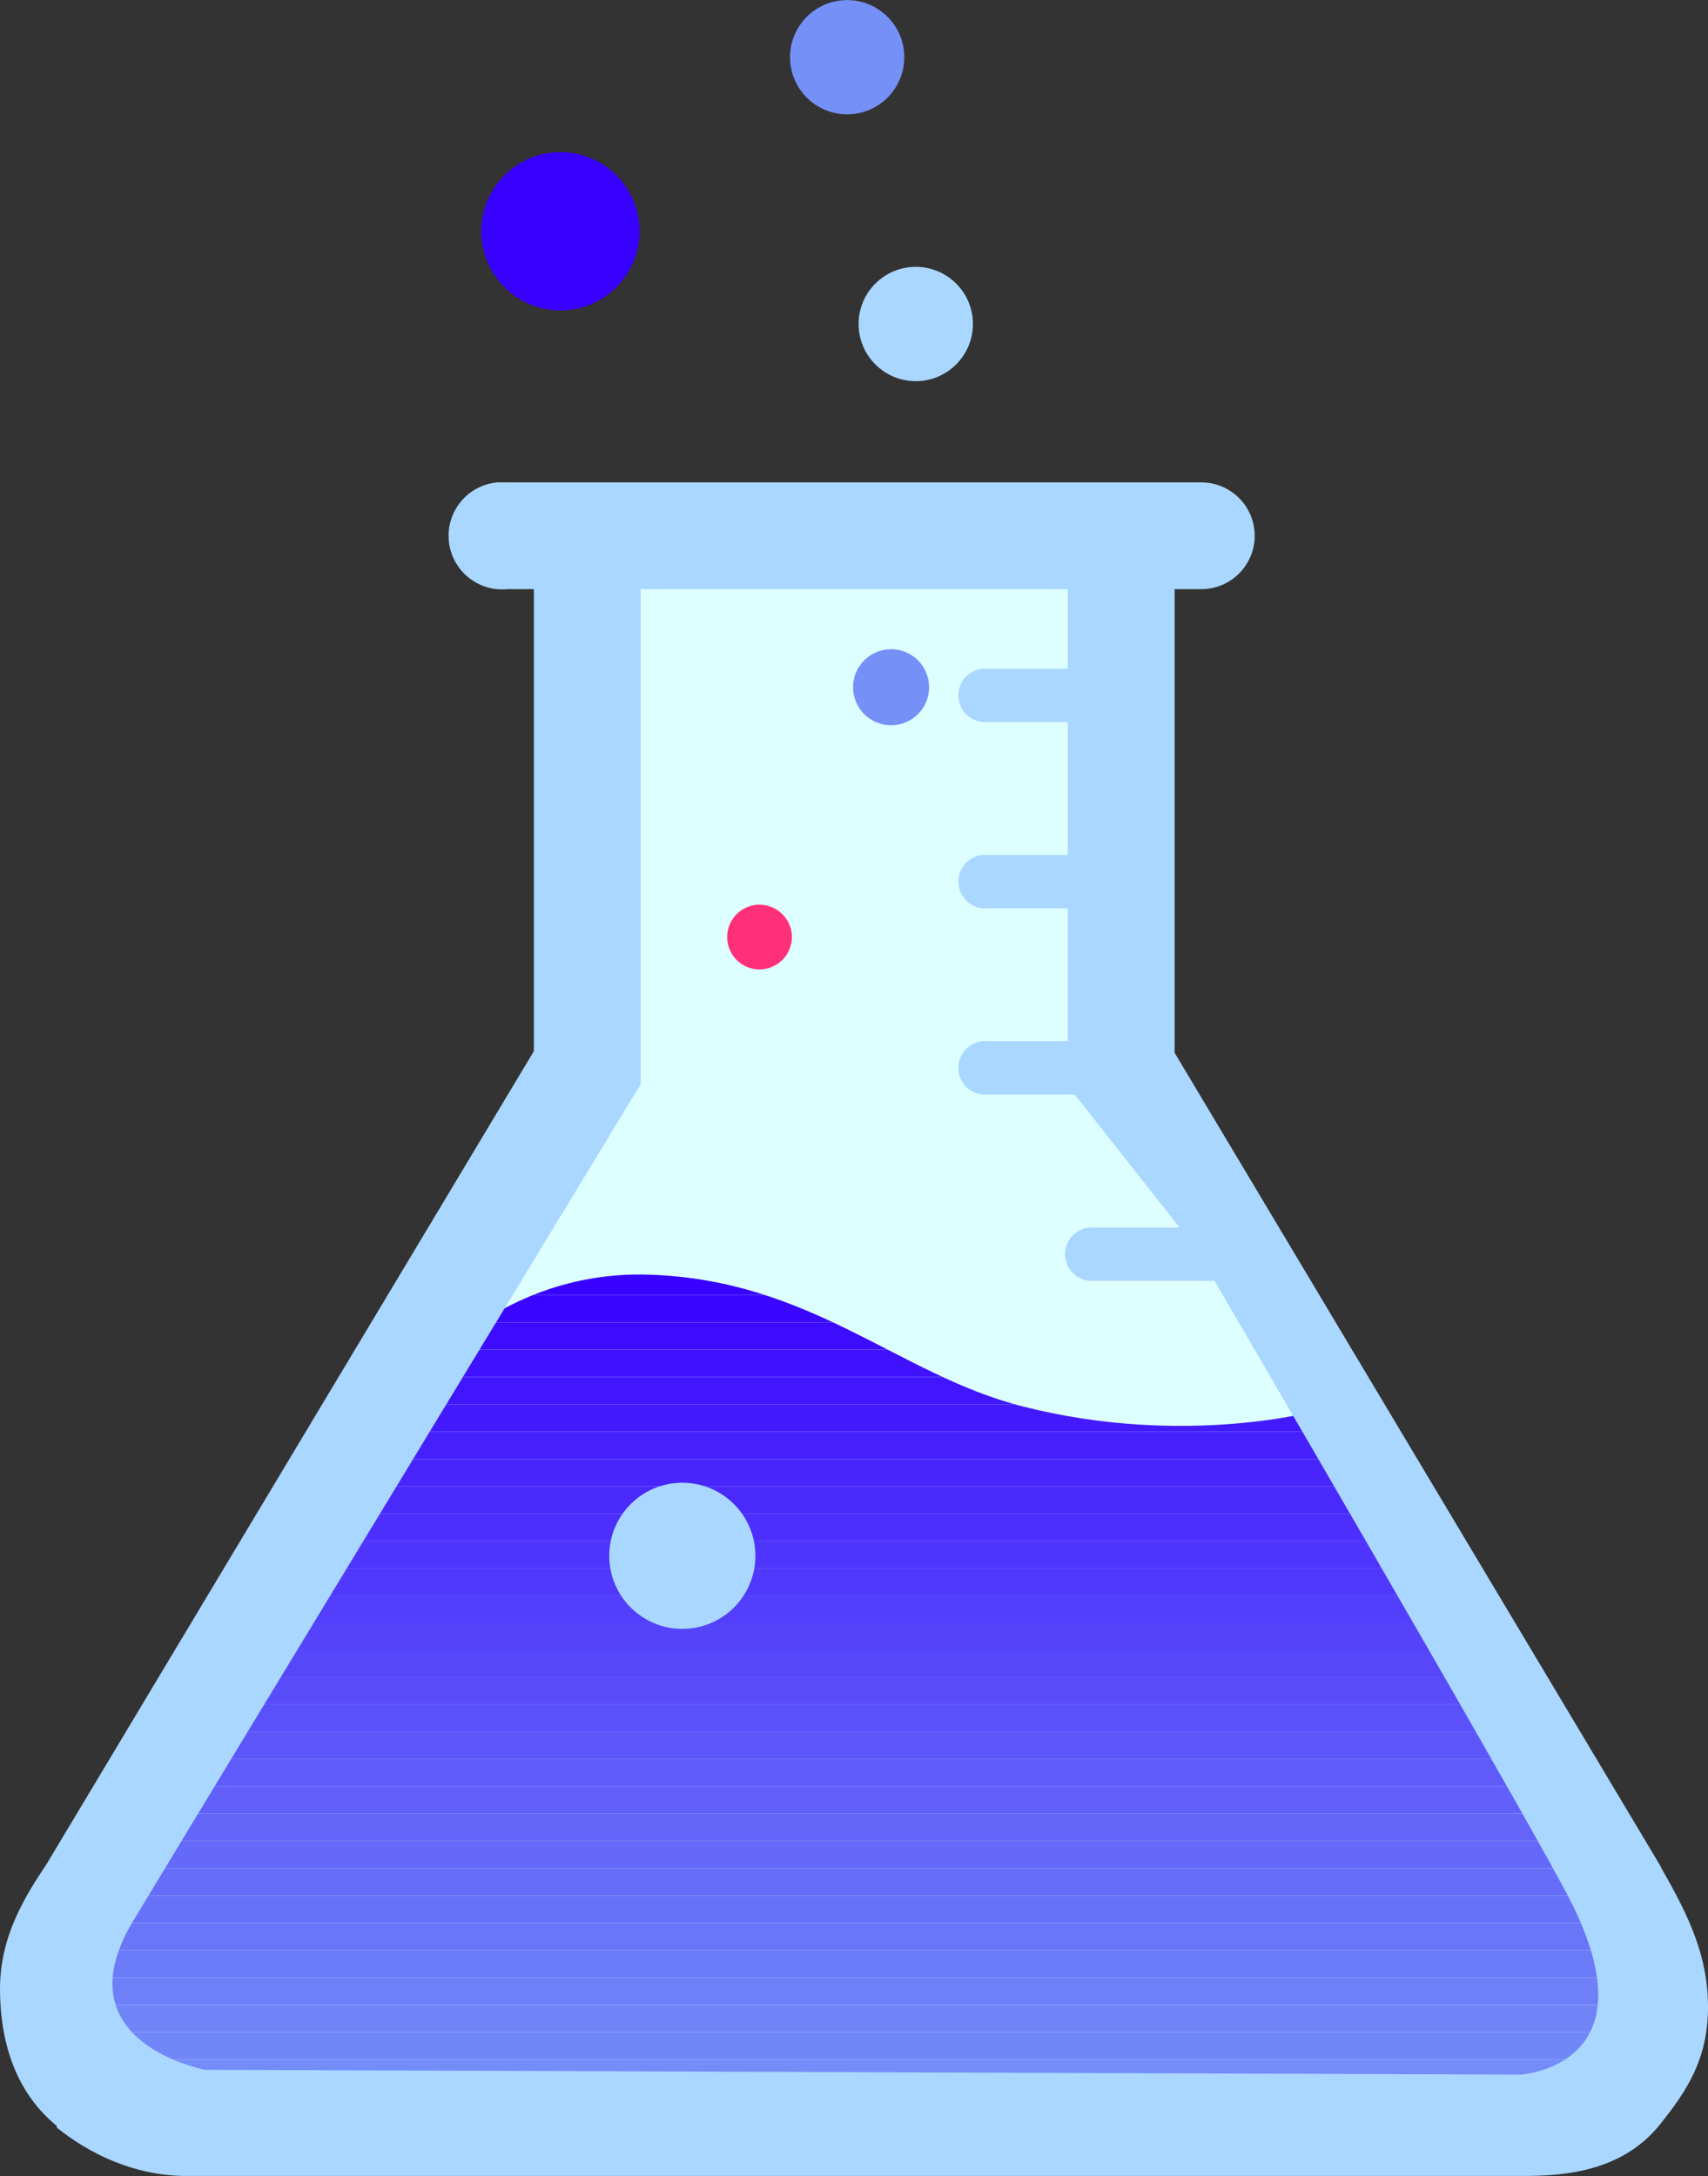<?xml version="1.0" encoding="utf-8"?>
<!-- Generator: Adobe Illustrator 16.0.0, SVG Export Plug-In . SVG Version: 6.00 Build 0)  -->
<!DOCTYPE svg PUBLIC "-//W3C//DTD SVG 1.1//EN" "http://www.w3.org/Graphics/SVG/1.1/DTD/svg11.dtd">
<svg version="1.1" id="Layer_1" xmlns="http://www.w3.org/2000/svg" xmlns:xlink="http://www.w3.org/1999/xlink" x="0px" y="0px"
	 width="62.573px" height="79.718px" viewBox="0 0 62.573 79.718" enable-background="new 0 0 62.573 79.718" xml:space="preserve">
<rect x="0" y="0" width="62.573" height="79.718" fill="#333333" stroke="none"/>
<g>
	<g>
		<path fill="#DEFFFF" d="M23.154,20.497h16.174v3.047v2.024v5.059v2.024v5.066l0.254,2.021l0.062,0.062l3.92,5.007l1.326,2.021
			c0,0,10.77,18.413,13.295,23.116c3.565,6.639-1.705,6.941-1.705,6.941L6.665,76.707c0,0-5.522-1.02-2.726-5.647
			c4.736-7.841,18.9-31.194,18.9-31.194l0.316-0.506V20.494L23.154,20.497z"/>
	</g>
	<g>
		<g>
			<defs>
				<path id="SVGID_1_" d="M60.014,73.508c-0.061-0.01-11.697-21.843-11.697-21.843s-4.892,1.378-10.854-0.142
					c-4.557-1.157-7.73-4.639-13.696-4.826c-6.212-0.194-9.495,4.968-9.495,4.968L2.559,73.508l3.418,3.836h50.049L60.014,73.508z" />
			</defs>
			<clipPath id="SVGID_2_">
				<use xlink:href="#SVGID_1_"  overflow="visible"/>
			</clipPath>
			<path clip-path="url(#SVGID_2_)" fill="#7590F7" d="M2.557,77.445h57.457H2.557z"/>
			<rect x="2.916" y="77.445" clip-path="url(#SVGID_2_)" fill="#7590F7" width="57" height="0"/>
			<rect x="2.916" y="76.445" clip-path="url(#SVGID_2_)" fill="#758FF7" width="57" height="1"/>
			<rect x="2.916" y="76.445" clip-path="url(#SVGID_2_)" fill="#748FF7" width="57" height="0"/>
			<rect x="2.916" y="76.445" clip-path="url(#SVGID_2_)" fill="#748EF7" width="57" height="0"/>
			<rect x="2.916" y="76.445" clip-path="url(#SVGID_2_)" fill="#748DF7" width="57" height="0"/>
			<rect x="2.916" y="76.445" clip-path="url(#SVGID_2_)" fill="#738CF7" width="57" height="0"/>
			<rect x="2.916" y="75.445" clip-path="url(#SVGID_2_)" fill="#738CF7" width="57" height="1"/>
			<rect x="2.916" y="75.445" clip-path="url(#SVGID_2_)" fill="#738BF7" width="57" height="0"/>
			<rect x="2.916" y="75.445" clip-path="url(#SVGID_2_)" fill="#728AF7" width="57" height="0"/>
			<rect x="2.916" y="75.445" clip-path="url(#SVGID_2_)" fill="#7289F7" width="57" height="0"/>
			<rect x="2.916" y="75.445" clip-path="url(#SVGID_2_)" fill="#7288F7" width="57" height="0"/>
			<rect x="2.916" y="74.445" clip-path="url(#SVGID_2_)" fill="#7187F7" width="57" height="1"/>
			<rect x="2.916" y="74.445" clip-path="url(#SVGID_2_)" fill="#7187F8" width="57" height="0"/>
			<rect x="2.916" y="74.445" clip-path="url(#SVGID_2_)" fill="#7186F8" width="57" height="0"/>
			<rect x="2.916" y="74.445" clip-path="url(#SVGID_2_)" fill="#7085F8" width="57" height="0"/>
			<rect x="2.916" y="73.445" clip-path="url(#SVGID_2_)" fill="#7084F8" width="57" height="1"/>
			<rect x="2.916" y="73.445" clip-path="url(#SVGID_2_)" fill="#7083F8" width="57" height="0"/>
			<rect x="2.916" y="73.445" clip-path="url(#SVGID_2_)" fill="#6F82F8" width="57" height="0"/>
			<rect x="2.916" y="73.445" clip-path="url(#SVGID_2_)" fill="#6F81F8" width="57" height="0"/>
			<rect x="2.916" y="73.445" clip-path="url(#SVGID_2_)" fill="#6E80F8" width="57" height="0"/>
			<rect x="2.916" y="72.445" clip-path="url(#SVGID_2_)" fill="#6E7FF8" width="57" height="1"/>
			<rect x="2.916" y="72.445" clip-path="url(#SVGID_2_)" fill="#6E7FF8" width="57" height="0"/>
			<rect x="2.916" y="72.445" clip-path="url(#SVGID_2_)" fill="#6D7EF8" width="57" height="0"/>
			<rect x="2.916" y="72.445" clip-path="url(#SVGID_2_)" fill="#6D7DF8" width="57" height="0"/>
			<rect x="2.916" y="72.445" clip-path="url(#SVGID_2_)" fill="#6C7CF8" width="57" height="0"/>
			<rect x="2.916" y="71.445" clip-path="url(#SVGID_2_)" fill="#6C7BF8" width="57" height="1"/>
			<rect x="2.916" y="71.445" clip-path="url(#SVGID_2_)" fill="#6C7AF8" width="57" height="0"/>
			<rect x="2.916" y="71.445" clip-path="url(#SVGID_2_)" fill="#6B79F8" width="57" height="0"/>
			<rect x="2.916" y="71.445" clip-path="url(#SVGID_2_)" fill="#6B78F8" width="57" height="0"/>
			<rect x="2.916" y="71.445" clip-path="url(#SVGID_2_)" fill="#6A77F8" width="57" height="0"/>
			<rect x="2.916" y="70.445" clip-path="url(#SVGID_2_)" fill="#6A76F8" width="57" height="1"/>
			<rect x="2.916" y="70.445" clip-path="url(#SVGID_2_)" fill="#6A75F8" width="57" height="0"/>
			<rect x="2.916" y="70.445" clip-path="url(#SVGID_2_)" fill="#6974F9" width="57" height="0"/>
			<rect x="2.916" y="70.445" clip-path="url(#SVGID_2_)" fill="#6973F9" width="57" height="0"/>
			<rect x="2.916" y="69.445" clip-path="url(#SVGID_2_)" fill="#6872F9" width="57" height="1"/>
			<rect x="2.916" y="69.445" clip-path="url(#SVGID_2_)" fill="#6871F9" width="57" height="0"/>
			<rect x="2.916" y="69.445" clip-path="url(#SVGID_2_)" fill="#6870F9" width="57" height="0"/>
			<rect x="2.916" y="69.445" clip-path="url(#SVGID_2_)" fill="#676FF9" width="57" height="0"/>
			<rect x="2.916" y="69.445" clip-path="url(#SVGID_2_)" fill="#676EF9" width="57" height="0"/>
			<rect x="2.916" y="68.445" clip-path="url(#SVGID_2_)" fill="#666DF9" width="57" height="1"/>
			<rect x="2.916" y="68.445" clip-path="url(#SVGID_2_)" fill="#666DF9" width="57" height="0"/>
			<rect x="2.916" y="68.445" clip-path="url(#SVGID_2_)" fill="#666CF9" width="57" height="0"/>
			<rect x="2.916" y="68.445" clip-path="url(#SVGID_2_)" fill="#656BF9" width="57" height="0"/>
			<rect x="2.916" y="68.445" clip-path="url(#SVGID_2_)" fill="#656AF9" width="57" height="0"/>
			<rect x="2.916" y="67.445" clip-path="url(#SVGID_2_)" fill="#6469F9" width="57" height="1"/>
			<rect x="2.916" y="67.445" clip-path="url(#SVGID_2_)" fill="#6468F9" width="57" height="0"/>
			<rect x="2.916" y="67.445" clip-path="url(#SVGID_2_)" fill="#6367F9" width="57" height="0"/>
			<rect x="2.916" y="67.445" clip-path="url(#SVGID_2_)" fill="#6366F9" width="57" height="0"/>
			<rect x="2.916" y="66.445" clip-path="url(#SVGID_2_)" fill="#6365F9" width="57" height="1"/>
			<rect x="2.916" y="66.445" clip-path="url(#SVGID_2_)" fill="#6264F9" width="57" height="0"/>
			<rect x="2.916" y="66.445" clip-path="url(#SVGID_2_)" fill="#6263FA" width="57" height="0"/>
			<rect x="2.916" y="66.445" clip-path="url(#SVGID_2_)" fill="#6162FA" width="57" height="0"/>
			<rect x="2.916" y="66.445" clip-path="url(#SVGID_2_)" fill="#6161FA" width="57" height="0"/>
			<rect x="2.916" y="65.445" clip-path="url(#SVGID_2_)" fill="#6160FA" width="57" height="1"/>
			<rect x="2.916" y="65.445" clip-path="url(#SVGID_2_)" fill="#605FFA" width="57" height="0"/>
			<rect x="2.916" y="65.445" clip-path="url(#SVGID_2_)" fill="#605EFA" width="57" height="0"/>
			<rect x="2.916" y="65.445" clip-path="url(#SVGID_2_)" fill="#5F5DFA" width="57" height="0"/>
			<rect x="2.916" y="65.445" clip-path="url(#SVGID_2_)" fill="#5F5CFA" width="57" height="0"/>
			<rect x="2.916" y="64.445" clip-path="url(#SVGID_2_)" fill="#5E5BFA" width="57" height="1"/>
			<rect x="2.916" y="64.445" clip-path="url(#SVGID_2_)" fill="#5E5AFA" width="57" height="0"/>
			<rect x="2.916" y="64.445" clip-path="url(#SVGID_2_)" fill="#5E59FA" width="57" height="0"/>
			<rect x="2.916" y="64.445" clip-path="url(#SVGID_2_)" fill="#5D58FA" width="57" height="0"/>
			<rect x="2.916" y="63.445" clip-path="url(#SVGID_2_)" fill="#5D57FA" width="57" height="1"/>
			<rect x="2.916" y="63.445" clip-path="url(#SVGID_2_)" fill="#5C56FA" width="57" height="0"/>
			<rect x="2.916" y="63.445" clip-path="url(#SVGID_2_)" fill="#5C55FA" width="57" height="0"/>
			<rect x="2.916" y="63.445" clip-path="url(#SVGID_2_)" fill="#5B53FA" width="57" height="0"/>
			<rect x="2.916" y="63.445" clip-path="url(#SVGID_2_)" fill="#5B52FA" width="57" height="0"/>
			<rect x="2.916" y="62.445" clip-path="url(#SVGID_2_)" fill="#5A51FA" width="57" height="1"/>
			<rect x="2.916" y="62.445" clip-path="url(#SVGID_2_)" fill="#5A50FB" width="57" height="0"/>
			<rect x="2.916" y="62.445" clip-path="url(#SVGID_2_)" fill="#5A4FFB" width="57" height="0"/>
			<rect x="2.916" y="62.445" clip-path="url(#SVGID_2_)" fill="#594EFB" width="57" height="0"/>
			<rect x="2.916" y="62.445" clip-path="url(#SVGID_2_)" fill="#594DFB" width="57" height="0"/>
			<rect x="2.916" y="61.445" clip-path="url(#SVGID_2_)" fill="#584CFB" width="57" height="1"/>
			<rect x="2.916" y="61.445" clip-path="url(#SVGID_2_)" fill="#584BFB" width="57" height="0"/>
			<rect x="2.916" y="61.445" clip-path="url(#SVGID_2_)" fill="#574AFB" width="57" height="0"/>
			<rect x="2.916" y="61.445" clip-path="url(#SVGID_2_)" fill="#5749FB" width="57" height="0"/>
			<rect x="2.916" y="61.445" clip-path="url(#SVGID_2_)" fill="#5748FB" width="57" height="0"/>
			<rect x="2.916" y="60.445" clip-path="url(#SVGID_2_)" fill="#5647FB" width="57" height="1"/>
			<rect x="2.916" y="60.445" clip-path="url(#SVGID_2_)" fill="#5646FB" width="57" height="0"/>
			<rect x="2.916" y="60.445" clip-path="url(#SVGID_2_)" fill="#5545FB" width="57" height="0"/>
			<rect x="2.916" y="60.445" clip-path="url(#SVGID_2_)" fill="#5544FB" width="57" height="0"/>
			<rect x="2.916" y="59.445" clip-path="url(#SVGID_2_)" fill="#5443FB" width="57" height="1"/>
			<rect x="2.916" y="59.445" clip-path="url(#SVGID_2_)" fill="#5442FB" width="57" height="0"/>
			<rect x="2.916" y="59.445" clip-path="url(#SVGID_2_)" fill="#5341FB" width="57" height="0"/>
			<rect x="2.916" y="59.445" clip-path="url(#SVGID_2_)" fill="#5340FB" width="57" height="0"/>
			<rect x="2.916" y="59.445" clip-path="url(#SVGID_2_)" fill="#533FFC" width="57" height="0"/>
			<rect x="2.916" y="58.445" clip-path="url(#SVGID_2_)" fill="#523EFC" width="57" height="1"/>
			<rect x="2.916" y="58.445" clip-path="url(#SVGID_2_)" fill="#523DFC" width="57" height="0"/>
			<rect x="2.916" y="58.445" clip-path="url(#SVGID_2_)" fill="#513CFC" width="57" height="0"/>
			<rect x="2.916" y="58.445" clip-path="url(#SVGID_2_)" fill="#513BFC" width="57" height="0"/>
			<rect x="2.916" y="58.445" clip-path="url(#SVGID_2_)" fill="#5039FC" width="57" height="0"/>
			<rect x="2.916" y="57.445" clip-path="url(#SVGID_2_)" fill="#5038FC" width="57" height="1"/>
			<rect x="2.916" y="57.445" clip-path="url(#SVGID_2_)" fill="#4F37FC" width="57" height="0"/>
			<rect x="2.916" y="57.445" clip-path="url(#SVGID_2_)" fill="#4F36FC" width="57" height="0"/>
			<rect x="2.916" y="57.445" clip-path="url(#SVGID_2_)" fill="#4F35FC" width="57" height="0"/>
			<rect x="2.916" y="56.445" clip-path="url(#SVGID_2_)" fill="#4E34FC" width="57" height="1"/>
			<rect x="2.916" y="56.445" clip-path="url(#SVGID_2_)" fill="#4E33FC" width="57" height="0"/>
			<rect x="2.916" y="56.445" clip-path="url(#SVGID_2_)" fill="#4D32FC" width="57" height="0"/>
			<rect x="2.916" y="56.445" clip-path="url(#SVGID_2_)" fill="#4D31FC" width="57" height="0"/>
			<rect x="2.916" y="56.445" clip-path="url(#SVGID_2_)" fill="#4C30FC" width="57" height="0"/>
			<rect x="2.916" y="55.445" clip-path="url(#SVGID_2_)" fill="#4C2FFC" width="57" height="1"/>
			<rect x="2.916" y="55.445" clip-path="url(#SVGID_2_)" fill="#4B2EFC" width="57" height="0"/>
			<rect x="2.916" y="55.445" clip-path="url(#SVGID_2_)" fill="#4B2DFD" width="57" height="0"/>
			<rect x="2.916" y="55.445" clip-path="url(#SVGID_2_)" fill="#4A2CFD" width="57" height="0"/>
			<rect x="2.916" y="55.445" clip-path="url(#SVGID_2_)" fill="#4A2BFD" width="57" height="0"/>
			<rect x="2.916" y="54.445" clip-path="url(#SVGID_2_)" fill="#4A29FD" width="57" height="1"/>
			<rect x="2.916" y="54.445" clip-path="url(#SVGID_2_)" fill="#4928FD" width="57" height="0"/>
			<rect x="2.916" y="54.445" clip-path="url(#SVGID_2_)" fill="#4927FD" width="57" height="0"/>
			<rect x="2.916" y="54.445" clip-path="url(#SVGID_2_)" fill="#4826FD" width="57" height="0"/>
			<rect x="2.916" y="53.445" clip-path="url(#SVGID_2_)" fill="#4825FD" width="57" height="1"/>
			<rect x="2.916" y="53.445" clip-path="url(#SVGID_2_)" fill="#4724FD" width="57" height="0"/>
			<rect x="2.916" y="53.445" clip-path="url(#SVGID_2_)" fill="#4723FD" width="57" height="0"/>
			<rect x="2.916" y="53.445" clip-path="url(#SVGID_2_)" fill="#4622FD" width="57" height="0"/>
			<rect x="2.916" y="53.445" clip-path="url(#SVGID_2_)" fill="#4621FD" width="57" height="0"/>
			<rect x="2.916" y="52.445" clip-path="url(#SVGID_2_)" fill="#4520FD" width="57" height="1"/>
			<rect x="2.916" y="52.445" clip-path="url(#SVGID_2_)" fill="#451FFD" width="57" height="0"/>
			<rect x="2.916" y="52.445" clip-path="url(#SVGID_2_)" fill="#451EFD" width="57" height="0"/>
			<rect x="2.916" y="52.445" clip-path="url(#SVGID_2_)" fill="#441DFD" width="57" height="0"/>
			<rect x="2.916" y="52.445" clip-path="url(#SVGID_2_)" fill="#441BFD" width="57" height="0"/>
			<rect x="2.916" y="51.445" clip-path="url(#SVGID_2_)" fill="#431AFE" width="57" height="1"/>
			<rect x="2.916" y="51.445" clip-path="url(#SVGID_2_)" fill="#4319FE" width="57" height="0"/>
			<rect x="2.916" y="51.445" clip-path="url(#SVGID_2_)" fill="#4218FE" width="57" height="0"/>
			<rect x="2.916" y="51.445" clip-path="url(#SVGID_2_)" fill="#4217FE" width="57" height="0"/>
			<rect x="2.916" y="51.445" clip-path="url(#SVGID_2_)" fill="#4116FE" width="57" height="0"/>
			<rect x="2.916" y="50.445" clip-path="url(#SVGID_2_)" fill="#4115FE" width="57" height="1"/>
			<rect x="2.916" y="50.445" clip-path="url(#SVGID_2_)" fill="#4014FE" width="57" height="0"/>
			<rect x="2.916" y="50.445" clip-path="url(#SVGID_2_)" fill="#4013FE" width="57" height="0"/>
			<rect x="2.916" y="50.445" clip-path="url(#SVGID_2_)" fill="#3F12FE" width="57" height="0"/>
			<rect x="2.916" y="49.445" clip-path="url(#SVGID_2_)" fill="#3F11FE" width="57" height="1"/>
			<rect x="2.916" y="49.445" clip-path="url(#SVGID_2_)" fill="#3F0FFE" width="57" height="0"/>
			<rect x="2.916" y="49.445" clip-path="url(#SVGID_2_)" fill="#3E0EFE" width="57" height="0"/>
			<rect x="2.916" y="49.445" clip-path="url(#SVGID_2_)" fill="#3E0DFE" width="57" height="0"/>
			<rect x="2.916" y="49.445" clip-path="url(#SVGID_2_)" fill="#3D0CFE" width="57" height="0"/>
			<rect x="2.916" y="48.445" clip-path="url(#SVGID_2_)" fill="#3D0BFE" width="57" height="1"/>
			<rect x="2.916" y="48.445" clip-path="url(#SVGID_2_)" fill="#3C0AFE" width="57" height="0"/>
			<rect x="2.916" y="48.445" clip-path="url(#SVGID_2_)" fill="#3C09FF" width="57" height="0"/>
			<rect x="2.916" y="48.445" clip-path="url(#SVGID_2_)" fill="#3B08FF" width="57" height="0"/>
			<rect x="2.916" y="48.445" clip-path="url(#SVGID_2_)" fill="#3B07FF" width="57" height="0"/>
			<rect x="2.916" y="47.445" clip-path="url(#SVGID_2_)" fill="#3A06FF" width="57" height="1"/>
			<rect x="2.916" y="47.445" clip-path="url(#SVGID_2_)" fill="#3A04FF" width="57" height="0"/>
			<rect x="2.916" y="47.445" clip-path="url(#SVGID_2_)" fill="#3903FF" width="57" height="0"/>
			<rect x="2.916" y="47.445" clip-path="url(#SVGID_2_)" fill="#3902FF" width="57" height="0"/>
			<rect x="2.916" y="46.445" clip-path="url(#SVGID_2_)" fill="#3801FF" width="57" height="1"/>
			<rect x="2.916" y="46.445" clip-path="url(#SVGID_2_)" fill="#3800FF" width="57" height="0"/>
			<rect x="2.916" y="46.445" clip-path="url(#SVGID_2_)" fill="#3800FF" width="57" height="0"/>
		</g>
	</g>
	<g>
		<path fill="#AAD7FF" d="M18.213,17.673c-1.08,0.1-1.871,1.06-1.771,2.138c0.101,1.08,1.06,1.876,2.14,1.773l0,0h0.976v16.927
			L1.709,68.287C0.9,69.5,0,70.941,0,72.871c0,1.728,0.463,3.695,2.08,5.012v0.062c1.199,0.961,2.839,1.772,4.768,1.772h48.898
			c1.554,0,3.674-0.146,5.074-1.894c0.961-1.204,1.753-2.37,1.753-4.296c0-1.881-0.712-3.343-1.692-5.06l-0.061-0.124L43.033,38.57
			V21.584h0.979c1.078,0,1.954-0.876,1.954-1.955c0-1.081-0.876-1.956-1.954-1.956H18.584c-0.063-0.004-0.123-0.004-0.184,0
			c-0.063-0.004-0.124-0.004-0.186,0H18.213z M23.469,21.584h15.648v2.911h-2.932c-0.061-0.002-0.121-0.002-0.186,0
			c-0.539,0.055-0.936,0.532-0.885,1.074c0.051,0.536,0.53,0.937,1.07,0.884l0,0h2.932v4.866h-2.932
			c-0.061-0.005-0.121-0.005-0.186,0c-0.539,0.052-0.936,0.532-0.885,1.069c0.051,0.539,0.53,0.938,1.07,0.887l0,0h2.932v4.868
			h-2.932c-0.061-0.006-0.121-0.006-0.186,0c-0.539,0.052-0.936,0.53-0.885,1.07c0.051,0.544,0.53,0.94,1.07,0.885l0,0h3.177
			l0.063,0.062l3.791,4.81h-3.121c-0.061-0.006-0.121-0.006-0.184,0c-0.54,0.053-0.937,0.528-0.887,1.068
			c0.053,0.538,0.531,0.938,1.07,0.886l0,0h4.401c0,0,10.419,17.813,12.863,22.366c3.448,6.421-1.651,6.713-1.651,6.713
			L7.521,75.827c0,0-5.343-0.981-2.637-5.462C9.466,62.777,23.168,40.22,23.168,40.22l0.305-0.489V21.584H23.469z"/>
	</g>
	<circle fill="#AAD7FF" cx="24.997" cy="56.997" r="2.677"/>
	<path fill="#FF307A" d="M29.011,34.328c0,0.656-0.532,1.187-1.188,1.187c-0.653,0-1.184-0.53-1.184-1.187
		c0-0.652,0.53-1.185,1.184-1.185C28.479,33.144,29.011,33.676,29.011,34.328z"/>
	<circle fill="#3800FF" cx="20.531" cy="8.472" r="2.899"/>
	<path fill="#AAD7FF" d="M35.643,11.868c0,1.158-0.938,2.096-2.094,2.096s-2.094-0.938-2.094-2.096c0-1.154,0.938-2.092,2.094-2.092
		S35.643,10.714,35.643,11.868z"/>
	<circle fill="#7590F7" cx="31.036" cy="2.096" r="2.093"/>
	<circle fill="#7590F7" cx="32.645" cy="25.177" r="1.393"/>
</g>
</svg>
